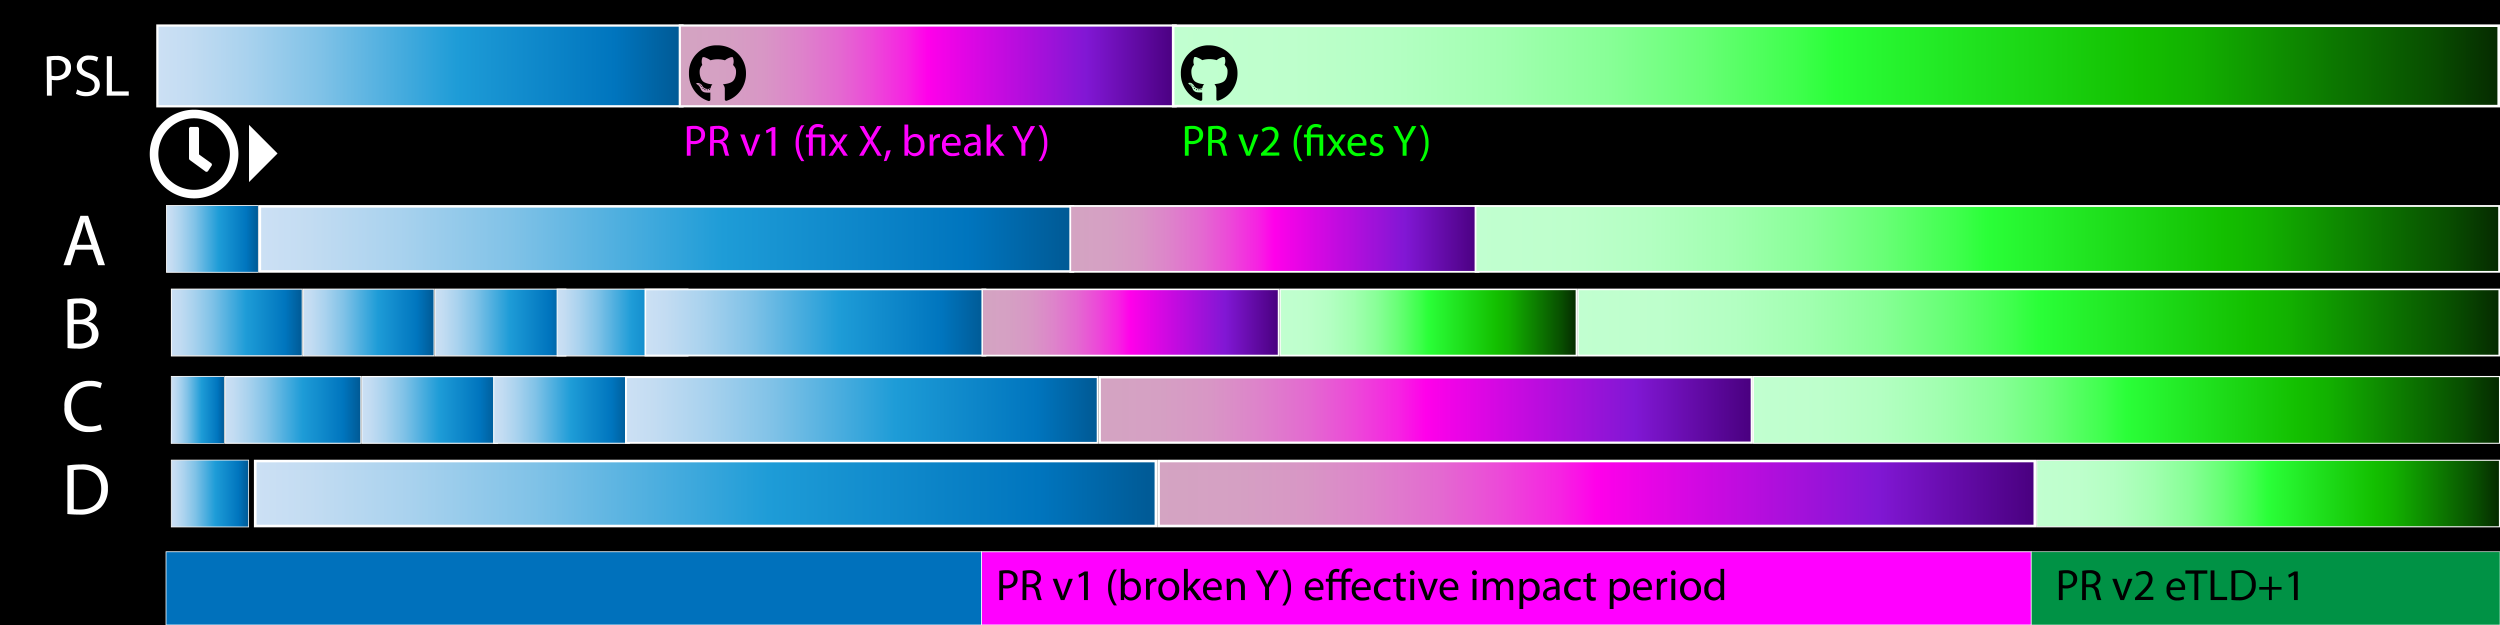 <svg id="Layer_1" data-name="Layer 1" xmlns="http://www.w3.org/2000/svg" xmlns:xlink="http://www.w3.org/1999/xlink" viewBox="0 0 512 128"><defs><style>.cls-1{fill:#fff;}.cls-2,.cls-31{fill:#f0f;}.cls-2,.cls-3,.cls-4{stroke:#fff;stroke-miterlimit:10;}.cls-2{stroke-width:0.18px;}.cls-3{fill:#0071bc;stroke-width:0.16px;}.cls-4{fill:#009245;stroke-width:0.12px;}.cls-5{fill:url(#Sky);}.cls-6{fill:url(#New_Gradient_Swatch_1);}.cls-7{fill:url(#New_Gradient_Swatch_2);}.cls-8{fill:url(#Sky-2);}.cls-9{fill:url(#Sky-3);}.cls-10{fill:url(#New_Gradient_Swatch_1-2);}.cls-11{fill:url(#New_Gradient_Swatch_2-2);}.cls-12{fill:url(#Sky-4);}.cls-13{fill:url(#Sky-5);}.cls-14{fill:url(#Sky-6);}.cls-15{fill:url(#New_Gradient_Swatch_1-3);}.cls-16{fill:url(#New_Gradient_Swatch_2-3);}.cls-17{fill:url(#Sky-7);}.cls-18{fill:url(#Sky-8);}.cls-19{fill:url(#Sky-9);}.cls-20{fill:url(#Sky-10);}.cls-21{fill:url(#Sky-11);}.cls-22{fill:url(#Sky-12);}.cls-23{fill:url(#Sky-13);}.cls-24{fill:url(#New_Gradient_Swatch_1-4);}.cls-25{fill:url(#New_Gradient_Swatch_2-4);}.cls-26{fill:url(#New_Gradient_Swatch_2-5);}.cls-27{fill:url(#Sky-14);}.cls-28{fill:url(#Sky-15);}.cls-29{fill:url(#New_Gradient_Swatch_1-5);}.cls-30{fill:url(#New_Gradient_Swatch_2-6);}.cls-32{fill:lime;}</style><linearGradient id="Sky" x1="32.23" y1="13.5" x2="139.77" y2="13.5" gradientUnits="userSpaceOnUse"><stop offset="0" stop-color="#cce0f4"/><stop offset="0.06" stop-color="#c3dcf2"/><stop offset="0.17" stop-color="#a9d2ee"/><stop offset="0.31" stop-color="#80c2e7"/><stop offset="0.46" stop-color="#47acde"/><stop offset="0.57" stop-color="#1e9cd7"/><stop offset="0.87" stop-color="#0075be"/><stop offset="0.99" stop-color="#005b97"/></linearGradient><linearGradient id="New_Gradient_Swatch_1" x1="139.22" y1="13.5" x2="240.78" y2="13.5" gradientUnits="userSpaceOnUse"><stop offset="0" stop-color="#d4a4c2"/><stop offset="0.09" stop-color="#d5a0c3"/><stop offset="0.17" stop-color="#d896c5"/><stop offset="0.24" stop-color="#dd84ca"/><stop offset="0.32" stop-color="#e36ad0"/><stop offset="0.39" stop-color="#ec49d8"/><stop offset="0.46" stop-color="#f622e2"/><stop offset="0.5" stop-color="#ff00ea"/><stop offset="0.82" stop-color="#8117d4"/><stop offset="1" stop-color="#49007f"/></linearGradient><linearGradient id="New_Gradient_Swatch_2" x1="240.27" y1="13.5" x2="511.73" y2="13.5" gradientUnits="userSpaceOnUse"><stop offset="0" stop-color="#c1ffd0"/><stop offset="0.09" stop-color="#beffcc"/><stop offset="0.17" stop-color="#b3ffc2"/><stop offset="0.25" stop-color="#a1ffb0"/><stop offset="0.33" stop-color="#87ff96"/><stop offset="0.4" stop-color="#67ff75"/><stop offset="0.47" stop-color="#3fff4d"/><stop offset="0.5" stop-color="#2aff38"/><stop offset="0.73" stop-color="#13bf00"/><stop offset="0.77" stop-color="#12b100"/><stop offset="0.84" stop-color="#0e8b00"/><stop offset="0.95" stop-color="#084e00"/><stop offset="1" stop-color="#052a00"/></linearGradient><linearGradient id="Sky-2" x1="52.27" y1="101.07" x2="236.73" y2="101.07" xlink:href="#Sky"/><linearGradient id="Sky-3" x1="35.08" y1="101.07" x2="50.92" y2="101.07" xlink:href="#Sky"/><linearGradient id="New_Gradient_Swatch_1-2" x1="237.27" y1="101.07" x2="416.73" y2="101.07" xlink:href="#New_Gradient_Swatch_1"/><linearGradient id="New_Gradient_Swatch_2-2" x1="417.11" y1="101.07" x2="511.89" y2="101.07" xlink:href="#New_Gradient_Swatch_2"/><linearGradient id="Sky-4" x1="35" y1="83.93" x2="46" y2="83.93" xlink:href="#Sky"/><linearGradient id="Sky-5" x1="46.11" y1="83.96" x2="73.89" y2="83.96" xlink:href="#Sky"/><linearGradient id="Sky-6" x1="74.11" y1="83.96" x2="101.89" y2="83.96" xlink:href="#Sky"/><linearGradient id="New_Gradient_Swatch_1-3" x1="225.23" y1="83.96" x2="358.77" y2="83.96" xlink:href="#New_Gradient_Swatch_1"/><linearGradient id="New_Gradient_Swatch_2-3" x1="359.1" y1="83.96" x2="511.9" y2="83.96" xlink:href="#New_Gradient_Swatch_2"/><linearGradient id="Sky-7" x1="101.11" y1="83.96" x2="128.89" y2="83.96" xlink:href="#Sky"/><linearGradient id="Sky-8" x1="128.2" y1="83.96" x2="224.8" y2="83.96" xlink:href="#Sky"/><linearGradient id="Sky-9" x1="62.1" y1="66.04" x2="88.9" y2="66.04" xlink:href="#Sky"/><linearGradient id="Sky-10" x1="35.1" y1="66.04" x2="61.9" y2="66.04" xlink:href="#Sky"/><linearGradient id="Sky-11" x1="89.1" y1="66.04" x2="115.9" y2="66.04" xlink:href="#Sky"/><linearGradient id="Sky-12" x1="114.1" y1="66.04" x2="140.9" y2="66.04" xlink:href="#Sky"/><linearGradient id="Sky-13" x1="132.17" y1="66.04" x2="201.83" y2="66.04" xlink:href="#Sky"/><linearGradient id="New_Gradient_Swatch_1-4" x1="201.16" y1="66.04" x2="261.84" y2="66.04" xlink:href="#New_Gradient_Swatch_1"/><linearGradient id="New_Gradient_Swatch_2-4" x1="262.16" y1="66.04" x2="322.84" y2="66.04" xlink:href="#New_Gradient_Swatch_2"/><linearGradient id="New_Gradient_Swatch_2-5" x1="323.16" y1="66.04" x2="511.84" y2="66.04" xlink:href="#New_Gradient_Swatch_2"/><linearGradient id="Sky-14" x1="34.09" y1="48.93" x2="52.91" y2="48.93" xlink:href="#Sky"/><linearGradient id="Sky-15" x1="53.26" y1="48.93" x2="219.74" y2="48.93" xlink:href="#Sky"/><linearGradient id="New_Gradient_Swatch_1-5" x1="219.18" y1="48.93" x2="302.82" y2="48.93" xlink:href="#New_Gradient_Swatch_1"/><linearGradient id="New_Gradient_Swatch_2-6" x1="302.18" y1="48.93" x2="511.82" y2="48.93" xlink:href="#New_Gradient_Swatch_2"/></defs><rect x="-11.5" y="-17.5" width="1074" height="311"/><path class="cls-1" d="M1062-17V293H-11V-17H1062m1-1H-12V294H1063V-18Z"/><rect class="cls-2" x="201" y="113" width="215" height="15"/><rect class="cls-3" x="34" y="113" width="167" height="15"/><rect class="cls-4" x="416" y="113" width="96" height="15"/><rect class="cls-5" x="32.23" y="5.23" width="107.54" height="16.54"/><path class="cls-1" d="M139.54,5.46V21.54H32.46V5.46H139.54M140,5H32V22H140V5Z"/><rect class="cls-6" x="139.22" y="5.22" width="101.55" height="16.55"/><path class="cls-1" d="M240.55,5.45v16.1H139.45V5.45h101.1M241,5H139V22H241V5Z"/><rect class="cls-7" x="240.27" y="5.27" width="271.47" height="16.47"/><path class="cls-1" d="M511.47,5.53V21.47H240.53V5.53H511.47M512,5H240V22H512V5Z"/><rect class="cls-8" x="52.27" y="94.42" width="184.46" height="13.31"/><path class="cls-1" d="M236.46,94.69v12.77H52.54V94.69H236.46m.54-.54H52V108H237V94.15Z"/><rect class="cls-9" x="35.08" y="94.23" width="15.84" height="13.69"/><path class="cls-1" d="M50.84,94.31v13.53H35.16V94.31H50.84m.16-.16H35V108H51V94.15Z"/><rect class="cls-10" x="237.27" y="94.42" width="179.46" height="13.32"/><path class="cls-1" d="M416.46,94.68v12.78H237.54V94.68H416.46m.54-.53H237V108H417V94.15Z"/><rect class="cls-11" x="417.11" y="94.26" width="94.78" height="13.63"/><path class="cls-1" d="M511.78,94.37v13.41H417.22V94.37h94.56m.22-.22H417V108h95V94.15Z"/><polygon class="cls-12" points="35 90.82 35.07 77.04 46 77.1 45.93 90.82 35 90.82"/><path class="cls-1" d="M45.87,77.17V90.76H35.13V77.17H45.87M46,77H35V90.89H46V77Z"/><rect class="cls-13" x="46.11" y="77.14" width="27.79" height="13.64"/><path class="cls-1" d="M73.79,77.25V90.68H46.21V77.25H73.79M74,77H46V90.89H74V77Z"/><rect class="cls-14" x="74.11" y="77.14" width="27.79" height="13.64"/><path class="cls-1" d="M101.79,77.25V90.68H74.21V77.25h27.58M102,77H74V90.89h28V77Z"/><rect class="cls-15" x="225.23" y="77.27" width="133.54" height="13.39"/><path class="cls-1" d="M358.54,77.5V90.43H225.46V77.5H358.54M359,77H225V90.89H359V77Z"/><rect class="cls-16" x="359.1" y="77.14" width="152.79" height="13.64"/><path class="cls-1" d="M511.79,77.24V90.68H359.21V77.24H511.79M512,77H359V90.89H512V77Z"/><rect class="cls-17" x="101.11" y="77.14" width="27.79" height="13.64"/><path class="cls-1" d="M128.79,77.25V90.68H101.21V77.25h27.58M129,77H101V90.89h28V77Z"/><rect class="cls-18" x="128.2" y="77.23" width="96.61" height="13.46"/><path class="cls-1" d="M224.61,77.43V90.5H128.39V77.43h96.22M225,77H128V90.89h97V77Z"/><rect class="cls-19" x="62.1" y="59.21" width="26.79" height="13.64"/><path class="cls-1" d="M88.79,59.32V72.76H62.21V59.32H88.79m.21-.21H62V73H89V59.11Z"/><rect class="cls-20" x="35.1" y="59.21" width="26.79" height="13.64"/><path class="cls-1" d="M61.79,59.32V72.76H35.21V59.32H61.79m.21-.21H35V73H62V59.11Z"/><rect class="cls-21" x="89.1" y="59.21" width="26.79" height="13.64"/><path class="cls-1" d="M115.79,59.32V72.76H89.21V59.32h26.58m.21-.21H89V73h27V59.11Z"/><rect class="cls-22" x="114.1" y="59.21" width="26.79" height="13.64"/><path class="cls-1" d="M140.79,59.32V72.76H114.21V59.32h26.58m.21-.21H114V73h27V59.11Z"/><rect class="cls-23" x="132.17" y="59.28" width="69.67" height="13.52"/><path class="cls-1" d="M201.67,59.44V72.63H132.33V59.44h69.34m.33-.33H132V73h70V59.11Z"/><rect class="cls-24" x="201.16" y="59.27" width="60.69" height="13.54"/><path class="cls-1" d="M261.69,59.42V72.65H201.31V59.42h60.38m.31-.31H201V73h61V59.11Z"/><rect class="cls-25" x="262.16" y="59.27" width="60.69" height="13.54"/><path class="cls-1" d="M322.69,59.42V72.65H262.31V59.42h60.38m.31-.31H262V73h61V59.11Z"/><rect class="cls-26" x="323.16" y="59.27" width="188.68" height="13.54"/><path class="cls-1" d="M511.68,59.43V72.65H323.32V59.43H511.68m.32-.32H323V73H512V59.11Z"/><rect class="cls-27" x="34.09" y="42.09" width="18.83" height="13.68"/><path class="cls-1" d="M52.83,42.17V55.68H34.17V42.17H52.83M53,42H34V55.85H53V42Z"/><rect class="cls-28" x="53.26" y="42.26" width="166.48" height="13.34"/><path class="cls-1" d="M219.48,42.52V55.34h-166V42.52h166M220,42H53V55.85H220V42Z"/><rect class="cls-29" x="219.18" y="42.18" width="83.63" height="13.49"/><path class="cls-1" d="M302.63,42.37V55.49H219.37V42.37h83.26M303,42H219V55.85h84V42Z"/><rect class="cls-30" x="302.18" y="42.18" width="209.63" height="13.49"/><path class="cls-1" d="M511.63,42.37V55.49H302.37V42.37H511.63M512,42H302V55.85H512V42Z"/><path class="cls-1" d="M9.57,11.6a12.81,12.81,0,0,1,2-.15,3.31,3.31,0,0,1,2.26.67,2.15,2.15,0,0,1,.71,1.69,2.38,2.38,0,0,1-.62,1.73,3.34,3.34,0,0,1-2.47.89,3.58,3.58,0,0,1-.84-.08v3.24h-1Zm1,3.9a3.43,3.43,0,0,0,.86.09c1.26,0,2-.62,2-1.73s-.76-1.58-1.91-1.58a4.32,4.32,0,0,0-1,.08Z"/><path class="cls-1" d="M15.81,18.32a3.72,3.72,0,0,0,1.88.53c1.06,0,1.69-.57,1.69-1.38s-.44-1.19-1.53-1.61c-1.32-.47-2.13-1.15-2.13-2.29a2.32,2.32,0,0,1,2.61-2.19,3.73,3.73,0,0,1,1.79.39l-.29.85a3.24,3.24,0,0,0-1.53-.38c-1.11,0-1.53.66-1.53,1.21,0,.76.5,1.13,1.61,1.56,1.37.53,2.06,1.19,2.06,2.37s-.92,2.33-2.83,2.33a4.25,4.25,0,0,1-2.06-.51Z"/><path class="cls-1" d="M21.87,11.51h1.05v7.21h3.45v.87h-4.5Z"/><path d="M146.85,9.28a6,6,0,0,1,3,.75,5.62,5.62,0,0,1,2.93,5,5.85,5.85,0,0,1-1.09,3.48,5.62,5.62,0,0,1-2.85,2.12.29.29,0,0,1-.29-.05.3.3,0,0,1-.11-.23v-2a1.34,1.34,0,0,0-.39-1.08c.34-.05.6-.08.79-.12a3.73,3.73,0,0,0,.71-.21,1.62,1.62,0,0,0,.64-.42,2.15,2.15,0,0,0,.39-.73,3.36,3.36,0,0,0,.16-1.12,1.69,1.69,0,0,0-.14-.73,2.75,2.75,0,0,0-.47-.63,2.14,2.14,0,0,0-.05-1.59,1,1,0,0,0-.63.08,3.8,3.8,0,0,0-.7.34l-.28.21a5.36,5.36,0,0,0-1.49-.21,5.12,5.12,0,0,0-1.47.21,2.13,2.13,0,0,0-.32-.22,4.51,4.51,0,0,0-.65-.31,1,1,0,0,0-.64-.1,2.06,2.06,0,0,0-.07,1.59,1.94,1.94,0,0,0-.54,1.36,3.36,3.36,0,0,0,.16,1.12,2.35,2.35,0,0,0,.38.73,1.5,1.5,0,0,0,.61.42,3.7,3.7,0,0,0,.69.23,7.31,7.31,0,0,0,.78.1,1.25,1.25,0,0,0-.37.8,2.9,2.9,0,0,1-.48.14,1.26,1.26,0,0,1-1.23-.63,1.14,1.14,0,0,0-.37-.41A.91.91,0,0,0,143,17l-.14,0c-.35,0-.36.11,0,.35a1.12,1.12,0,0,1,.33.3,1.83,1.83,0,0,1,.23.38l.1.19a1,1,0,0,0,.32.46,1.08,1.08,0,0,0,.52.24,3.5,3.5,0,0,0,.54.05,2.42,2.42,0,0,0,.42,0l.16,0c0,.19,0,.47,0,.84s0,.57,0,.59a.3.3,0,0,1-.11.23.29.29,0,0,1-.29.05,5.61,5.61,0,0,1-2.88-2.12A5.8,5.8,0,0,1,141.1,15a5.52,5.52,0,0,1,1.66-4.08A5.58,5.58,0,0,1,146.85,9.28Zm-3.73,7.9a.12.12,0,0,1,.12,0s.06.07,0,.1,0,.05-.09,0S143.1,17.21,143.12,17.18Zm.26.19s.07,0,.12,0,.05.08,0,.12-.07,0-.12,0S143.35,17.4,143.38,17.37Zm.23.3c0-.05.1,0,.14,0s.05.11,0,.14-.09,0-.13-.06S143.58,17.69,143.61,17.67Zm.28.33c0-.05.08,0,.14,0s.08.12.05.17-.1,0-.16,0S143.85,18,143.89,18Zm.37.3c0-.06.07-.08.15,0s.11,0,.09.11-.06.08-.14.05S144.23,18.37,144.26,18.3Zm.74.1q0,.09-.12.09c-.1,0-.14,0-.14-.09s0-.07.11-.07S145,18.33,145,18.4Zm.3-.14c.08,0,.12,0,.13.07s0,.08-.11.11-.12,0-.13-.07S145.22,18.27,145.3,18.26Z"/><path d="M247.51,9.28a6,6,0,0,1,3,.75,5.67,5.67,0,0,1,2.15,2.06,5.61,5.61,0,0,1,.78,2.91,5.85,5.85,0,0,1-1.09,3.48,5.55,5.55,0,0,1-2.84,2.12.3.3,0,0,1-.3-.05.29.29,0,0,1-.1-.23v-2a1.35,1.35,0,0,0-.4-1.08c.34-.05.61-.08.8-.12a3.67,3.67,0,0,0,.7-.21,1.62,1.62,0,0,0,.64-.42,2.15,2.15,0,0,0,.39-.73,3.36,3.36,0,0,0,.16-1.12,1.56,1.56,0,0,0-.14-.73,2.75,2.75,0,0,0-.47-.63,2.14,2.14,0,0,0,0-1.59,1,1,0,0,0-.64.08,3.8,3.8,0,0,0-.7.34l-.28.21a5.31,5.31,0,0,0-1.49-.21,5.05,5.05,0,0,0-1.46.21,3.11,3.11,0,0,0-.33-.22,4.51,4.51,0,0,0-.65-.31,1,1,0,0,0-.64-.1,2.1,2.1,0,0,0-.07,1.59,1.94,1.94,0,0,0-.54,1.36,3.64,3.64,0,0,0,.16,1.12,2.35,2.35,0,0,0,.38.73,1.5,1.5,0,0,0,.61.42,3.7,3.7,0,0,0,.69.23,7.94,7.94,0,0,0,.79.1,1.26,1.26,0,0,0-.38.8,2.9,2.9,0,0,1-.48.14,1.24,1.24,0,0,1-.62-.09,1.26,1.26,0,0,1-.61-.54,1.11,1.11,0,0,0-.36-.41.94.94,0,0,0-.39-.18l-.14,0c-.34,0-.36.11-.05.35a1.12,1.12,0,0,1,.33.3,1.48,1.48,0,0,1,.23.38l.1.19a.94.94,0,0,0,.33.46,1,1,0,0,0,.51.24,3.5,3.5,0,0,0,.54.05,2.42,2.42,0,0,0,.42,0l.17,0c0,.19,0,.47,0,.84s0,.57,0,.59a.27.27,0,0,1-.11.23.28.28,0,0,1-.29.05,5.61,5.61,0,0,1-2.88-2.12,5.79,5.79,0,0,1-1.1-3.48,5.51,5.51,0,0,1,1.65-4.08A5.58,5.58,0,0,1,247.51,9.28Zm-3.73,7.9a.12.12,0,0,1,.12,0s.06.07,0,.1,0,.05-.1,0S243.77,17.21,243.78,17.18Zm.26.19s.07,0,.12,0,.05.08,0,.12-.07,0-.12,0S244,17.4,244,17.37Zm.24.3c0-.05.09,0,.14,0s0,.11,0,.14-.09,0-.13-.06S244.24,17.69,244.28,17.67Zm.28.33c0-.05.07,0,.14,0s.08.12,0,.17-.1,0-.16,0S244.51,18,244.56,18Zm.36.3c0-.06.07-.08.15,0s.11,0,.1.11-.07.08-.14.05S244.9,18.37,244.92,18.3Zm.74.1q0,.09-.12.09c-.09,0-.14,0-.14-.09s0-.07.12-.07S245.66,18.33,245.66,18.4Zm.3-.14c.08,0,.12,0,.13.07s0,.08-.1.11-.12,0-.13-.07S245.88,18.27,246,18.26Z"/><path class="cls-1" d="M15.44,51.13l-1,3.18H13L16.47,44.2h1.58L21.5,54.31H20.1L19,51.13Zm3.31-1-1-2.91c-.22-.66-.37-1.26-.52-1.85h0c-.15.6-.32,1.22-.51,1.83l-1,2.93Z"/><path class="cls-1" d="M13.8,61.33a12.66,12.66,0,0,1,2.39-.21,4.17,4.17,0,0,1,2.77.74,2.1,2.1,0,0,1,.84,1.78,2.39,2.39,0,0,1-1.71,2.22v0a2.62,2.62,0,0,1,2.09,2.54,2.71,2.71,0,0,1-.86,2,5,5,0,0,1-3.49,1,15.41,15.41,0,0,1-2-.12Zm1.31,4.14h1.18c1.38,0,2.19-.72,2.19-1.69,0-1.19-.9-1.65-2.22-1.65a5.2,5.2,0,0,0-1.15.09Zm0,4.85a7.57,7.57,0,0,0,1.09.06c1.35,0,2.6-.5,2.6-2s-1.19-2-2.61-2H15.11Z"/><path class="cls-1" d="M20.87,88a6.48,6.48,0,0,1-2.67.48,4.73,4.73,0,0,1-5-5.12A5,5,0,0,1,18.48,78a5.4,5.4,0,0,1,2.4.45l-.31,1.07a4.77,4.77,0,0,0-2-.42c-2.37,0-4,1.51-4,4.17,0,2.47,1.43,4.06,3.89,4.06a5.18,5.18,0,0,0,2.13-.42Z"/><path class="cls-1" d="M13.8,95.33a18.76,18.76,0,0,1,2.78-.21,5.8,5.8,0,0,1,4.09,1.26A4.67,4.67,0,0,1,22.1,100a5.33,5.33,0,0,1-1.46,3.93,6.19,6.19,0,0,1-4.47,1.46,22.32,22.32,0,0,1-2.37-.12Zm1.31,8.94a8.17,8.17,0,0,0,1.32.08c2.79,0,4.3-1.56,4.3-4.29,0-2.39-1.33-3.9-4.09-3.9a7.78,7.78,0,0,0-1.53.13Z"/><path class="cls-1" d="M33.33,25.12a9.11,9.11,0,0,1,12.85,0,9.11,9.11,0,0,1,0,12.85,9.09,9.09,0,0,1-12.85,0,9.09,9.09,0,0,1,0-12.85Zm1.24,11.61a7.33,7.33,0,0,0,12.51-5.18,7.33,7.33,0,0,0-12.51-5.18,7.34,7.34,0,0,0,0,10.36ZM42,35.06l-3.11-2.27a.44.44,0,0,1-.18-.36v-6a.39.39,0,0,1,.44-.44h1.17a.39.39,0,0,1,.44.44v5.2l2.45,1.76a.4.4,0,0,1,.07.62l-.66,1A.39.39,0,0,1,42,35.06Z"/><path class="cls-1" d="M56.84,31.43,51,37.29V25.57Z"/><path class="cls-31" d="M140.66,25.9a8.31,8.31,0,0,1,1.5-.12,2.5,2.5,0,0,1,1.7.5,1.62,1.62,0,0,1,.54,1.27,1.83,1.83,0,0,1-.47,1.3,2.54,2.54,0,0,1-1.86.67,2.45,2.45,0,0,1-.63-.06v2.43h-.78Zm.78,2.92a2.39,2.39,0,0,0,.65.07c.95,0,1.52-.46,1.52-1.3s-.57-1.19-1.43-1.19a3.84,3.84,0,0,0-.74.06Z"/><path class="cls-31" d="M145.45,25.91a7.35,7.35,0,0,1,1.5-.13,2.5,2.5,0,0,1,1.76.49,1.54,1.54,0,0,1,.47,1.16A1.6,1.6,0,0,1,148,29v0a1.51,1.51,0,0,1,.89,1.23,9.36,9.36,0,0,0,.47,1.66h-.81a8.3,8.3,0,0,1-.41-1.45c-.18-.83-.5-1.15-1.21-1.18h-.74v2.63h-.78Zm.78,2.76h.8c.84,0,1.37-.46,1.37-1.15s-.57-1.13-1.4-1.14a3,3,0,0,0-.77.08Z"/><path class="cls-31" d="M152.48,27.54l.85,2.44a10.12,10.12,0,0,1,.35,1.12h0c.1-.36.22-.72.37-1.12l.84-2.44h.83L154,31.89h-.75l-1.66-4.35Z"/><path class="cls-31" d="M158,26.78h0l-1,.55-.15-.6,1.28-.69h.67v5.85H158Z"/><path class="cls-31" d="M164.74,25.64a6,6,0,0,0-1.13,3.69A6,6,0,0,0,164.74,33h-.62a5.8,5.8,0,0,1-1.18-3.65,6,6,0,0,1,1.18-3.69Z"/><path class="cls-31" d="M165.66,31.89V28.14h-.61v-.6h.61V27.3a1.75,1.75,0,0,1,1.9-1.9,2.21,2.21,0,0,1,1.11.29l-.23.6a1.71,1.71,0,0,0-.92-.25c-.83,0-1.08.59-1.08,1.28v.22H169v4.35h-.78V28.14h-1.75v3.75Z"/><path class="cls-31" d="M170.66,27.54l.62.93c.16.24.29.47.44.71h0c.14-.26.28-.48.43-.72l.61-.92h.85l-1.48,2.1,1.53,2.25h-.9l-.64-1c-.17-.25-.32-.49-.47-.75h0c-.14.26-.29.49-.45.75l-.64,1h-.87l1.55-2.22-1.48-2.13Z"/><path class="cls-31" d="M179.71,31.89l-.77-1.34c-.32-.51-.52-.84-.71-1.2h0c-.18.36-.35.68-.66,1.21l-.73,1.33h-.9l1.85-3.07-1.78-3h.91l.8,1.43c.23.39.4.7.56,1h0a10.33,10.33,0,0,1,.55-1l.82-1.43h.9l-1.84,3,1.89,3.11Z"/><path class="cls-31" d="M181,33a12.74,12.74,0,0,0,.54-2.15l.88-.09a11,11,0,0,1-.86,2.19Z"/><path class="cls-31" d="M185.23,31.89c0-.29,0-.74,0-1.12V25.5h.78v2.74h0a1.63,1.63,0,0,1,1.49-.8c1.08,0,1.84.9,1.83,2.22A2.07,2.07,0,0,1,187.44,32a1.55,1.55,0,0,1-1.46-.82h0l0,.72Zm.82-1.74a1.26,1.26,0,0,0,0,.28,1.22,1.22,0,0,0,1.19.93c.83,0,1.32-.67,1.32-1.67s-.45-1.62-1.29-1.62a1.27,1.27,0,0,0-1.21,1,1.43,1.43,0,0,0,0,.32Z"/><path class="cls-31" d="M190.39,28.89c0-.51,0-.95,0-1.35h.69l0,.85h0a1.32,1.32,0,0,1,1.21-.95l.22,0v.75a1.06,1.06,0,0,0-.27,0,1.12,1.12,0,0,0-1.06,1,2.13,2.13,0,0,0,0,.37v2.32h-.79Z"/><path class="cls-31" d="M193.69,29.86a1.39,1.39,0,0,0,1.49,1.51,3,3,0,0,0,1.21-.22l.13.56a3.45,3.45,0,0,1-1.45.27,2,2,0,0,1-2.14-2.19,2.11,2.11,0,0,1,2-2.35,1.84,1.84,0,0,1,1.8,2,3.12,3.12,0,0,1,0,.37Zm2.32-.57a1.13,1.13,0,0,0-1.1-1.29,1.31,1.31,0,0,0-1.21,1.29Z"/><path class="cls-31" d="M200.17,31.89l-.07-.55h0a1.62,1.62,0,0,1-1.34.65,1.24,1.24,0,0,1-1.33-1.25c0-1,.94-1.63,2.62-1.62V29a.9.9,0,0,0-1-1,2.14,2.14,0,0,0-1.13.33l-.18-.53a2.73,2.73,0,0,1,1.43-.38c1.33,0,1.65.91,1.65,1.78v1.63a5.43,5.43,0,0,0,.08,1Zm-.12-2.22c-.86,0-1.85.13-1.85,1a.71.71,0,0,0,.75.76,1.07,1.07,0,0,0,1.05-.73.74.74,0,0,0,.05-.25Z"/><path class="cls-31" d="M202.88,29.53h0c.11-.15.26-.34.39-.49l1.28-1.5h.95l-1.68,1.79,1.92,2.56h-1l-1.5-2.09-.4.45v1.64h-.79V25.5h.79Z"/><path class="cls-31" d="M209.18,31.89V29.32l-1.91-3.5h.89L209,27.5c.24.46.42.83.61,1.25h0c.17-.4.38-.79.62-1.25l.87-1.68H212l-2,3.49v2.58Z"/><path class="cls-31" d="M212.7,33a6.08,6.08,0,0,0,1.14-3.68,6,6,0,0,0-1.14-3.66h.61a5.74,5.74,0,0,1,1.18,3.67A5.81,5.81,0,0,1,213.31,33Z"/><path d="M204.66,116.9a8.31,8.31,0,0,1,1.5-.12,2.5,2.5,0,0,1,1.7.5,1.62,1.62,0,0,1,.54,1.27,1.83,1.83,0,0,1-.47,1.3,2.54,2.54,0,0,1-1.86.67,2.45,2.45,0,0,1-.63-.06v2.43h-.78Zm.78,2.92a2.39,2.39,0,0,0,.65.07c.95,0,1.52-.46,1.52-1.3s-.57-1.19-1.43-1.19a3.84,3.84,0,0,0-.74.06Z"/><path d="M209.45,116.91a7.35,7.35,0,0,1,1.5-.13,2.5,2.5,0,0,1,1.76.49,1.54,1.54,0,0,1,.47,1.16A1.6,1.6,0,0,1,212,120v0a1.51,1.51,0,0,1,.89,1.23,9.36,9.36,0,0,0,.47,1.66h-.81a8.3,8.3,0,0,1-.41-1.45c-.18-.83-.5-1.15-1.21-1.18h-.74v2.63h-.78Zm.78,2.76h.8c.84,0,1.37-.46,1.37-1.15s-.57-1.13-1.4-1.14a3,3,0,0,0-.77.08Z"/><path d="M216.48,118.54l.85,2.44a10.12,10.12,0,0,1,.35,1.12h0c.1-.36.22-.72.37-1.12l.84-2.44h.83L218,122.89h-.75l-1.66-4.35Z"/><path d="M222,117.78h0l-1,.55-.15-.6,1.28-.69h.67v5.85H222Z"/><path d="M228.74,116.64a6.52,6.52,0,0,0,0,7.34h-.62a5.8,5.8,0,0,1-1.18-3.65,6,6,0,0,1,1.18-3.69Z"/><path d="M229.54,122.89c0-.29,0-.74,0-1.12V116.5h.78v2.74h0a1.61,1.61,0,0,1,1.49-.8c1.08,0,1.84.9,1.83,2.22a2.07,2.07,0,0,1-1.95,2.33,1.54,1.54,0,0,1-1.46-.82h0l0,.72Zm.82-1.74a1.26,1.26,0,0,0,0,.28,1.22,1.22,0,0,0,1.19.93c.83,0,1.32-.67,1.32-1.67s-.45-1.62-1.3-1.62a1.26,1.26,0,0,0-1.2,1,1.43,1.43,0,0,0,0,.32Z"/><path d="M234.7,119.89c0-.51,0-1,0-1.35h.7l0,.85h0a1.32,1.32,0,0,1,1.21-1l.22,0v.75a1.06,1.06,0,0,0-.27,0,1.12,1.12,0,0,0-1.06,1,2.1,2.1,0,0,0,0,.37v2.32h-.78Z"/><path d="M241.5,120.68a2.13,2.13,0,0,1-2.17,2.31,2.07,2.07,0,0,1-2.09-2.24,2.12,2.12,0,0,1,2.16-2.31A2.07,2.07,0,0,1,241.5,120.68Zm-3.46,0c0,1,.55,1.68,1.32,1.68s1.33-.71,1.33-1.69c0-.74-.37-1.68-1.31-1.68S238,119.89,238,120.72Z"/><path d="M243.28,120.53h0c.1-.15.26-.34.38-.49l1.28-1.5h1l-1.69,1.79,1.92,2.56h-1l-1.51-2.09-.4.45v1.64h-.79V116.5h.79Z"/><path d="M247.16,120.86a1.39,1.39,0,0,0,1.49,1.51,3,3,0,0,0,1.21-.22l.13.56a3.45,3.45,0,0,1-1.45.27,2,2,0,0,1-2.14-2.19,2.11,2.11,0,0,1,2-2.35,1.84,1.84,0,0,1,1.8,2,3.12,3.12,0,0,1,0,.37Zm2.32-.57a1.13,1.13,0,0,0-1.1-1.29,1.31,1.31,0,0,0-1.21,1.29Z"/><path d="M251.22,119.71c0-.45,0-.81,0-1.17h.7l.05.72h0a1.6,1.6,0,0,1,1.44-.82c.61,0,1.54.36,1.54,1.85v2.6h-.79v-2.51c0-.7-.26-1.29-1-1.29a1.13,1.13,0,0,0-1.06.81,1.07,1.07,0,0,0,0,.37v2.62h-.8Z"/><path d="M259.09,122.89v-2.57l-1.92-3.5h.89l.86,1.68c.23.46.41.83.6,1.25h0c.17-.4.38-.79.61-1.25l.88-1.68h.89l-2,3.49v2.58Z"/><path d="M262.61,124a6.08,6.08,0,0,0,1.13-3.68,6,6,0,0,0-1.13-3.66h.61a5.74,5.74,0,0,1,1.18,3.67,5.81,5.81,0,0,1-1.18,3.67Z"/><path d="M268,120.86a1.4,1.4,0,0,0,1.5,1.51,3,3,0,0,0,1.2-.22l.14.56a3.48,3.48,0,0,1-1.45.27,2,2,0,0,1-2.15-2.19,2.12,2.12,0,0,1,2-2.35,1.85,1.85,0,0,1,1.8,2,2.73,2.73,0,0,1,0,.37Zm2.32-.57a1.13,1.13,0,0,0-1.09-1.29,1.31,1.31,0,0,0-1.22,1.29Z"/><path d="M274.75,122.89v-3.75h-1.83v3.75h-.78v-3.75h-.61v-.6h.61v-.15a2,2,0,0,1,.49-1.48,1.56,1.56,0,0,1,1.72-.26l-.17.59a1.16,1.16,0,0,0-.47-.11c-.62,0-.79.53-.79,1.22v.19h1.83v-.21a2.05,2.05,0,0,1,.51-1.52,1.53,1.53,0,0,1,1.06-.41,1.65,1.65,0,0,1,.67.13l-.1.61a1.27,1.27,0,0,0-.51-.1c-.67,0-.85.59-.85,1.26v.24h1.06v.6h-1v3.75Z"/><path d="M277.63,120.86a1.39,1.39,0,0,0,1.49,1.51,3,3,0,0,0,1.21-.22l.14.56A3.48,3.48,0,0,1,279,123a2,2,0,0,1-2.15-2.19,2.12,2.12,0,0,1,2.05-2.35,1.85,1.85,0,0,1,1.8,2,2.73,2.73,0,0,1,0,.37Zm2.32-.57a1.13,1.13,0,0,0-1.1-1.29,1.31,1.31,0,0,0-1.21,1.29Z"/><path d="M284.8,122.73a2.84,2.84,0,0,1-1.25.25,2.07,2.07,0,0,1-2.17-2.22,2.21,2.21,0,0,1,2.34-2.31,2.61,2.61,0,0,1,1.1.22l-.18.61a1.81,1.81,0,0,0-.92-.2,1.64,1.64,0,0,0,0,3.27,2.25,2.25,0,0,0,1-.21Z"/><path d="M286.8,117.28v1.26h1.14v.6H286.8v2.35c0,.54.15.84.6.84a1.59,1.59,0,0,0,.45,0l0,.59a1.79,1.79,0,0,1-.7.11,1.09,1.09,0,0,1-.86-.33,1.63,1.63,0,0,1-.3-1.13v-2.38h-.68v-.6H286v-1.05Z"/><path d="M289.71,117.31a.49.49,0,1,1-.49-.49A.47.47,0,0,1,289.71,117.31Zm-.88,5.58v-4.35h.79v4.35Z"/><path d="M291.24,118.54l.85,2.44a10.12,10.12,0,0,1,.35,1.12h0c.1-.36.23-.72.37-1.12l.85-2.44h.82l-1.71,4.35h-.75l-1.66-4.35Z"/><path d="M295.61,120.86a1.4,1.4,0,0,0,1.5,1.51,2.94,2.94,0,0,0,1.2-.22l.14.56A3.48,3.48,0,0,1,297,123a2,2,0,0,1-2.14-2.19,2.11,2.11,0,0,1,2-2.35,1.85,1.85,0,0,1,1.8,2,2.73,2.73,0,0,1,0,.37Zm2.32-.57a1.13,1.13,0,0,0-1.09-1.29,1.32,1.32,0,0,0-1.22,1.29Z"/><path d="M302.47,117.31a.47.47,0,0,1-.5.49.49.49,0,0,1,0-1A.47.47,0,0,1,302.47,117.31Zm-.88,5.58v-4.35h.79v4.35Z"/><path d="M303.69,119.71c0-.45,0-.81,0-1.17h.69l0,.7h0a1.5,1.5,0,0,1,1.37-.8,1.29,1.29,0,0,1,1.24.87h0a2,2,0,0,1,.49-.57,1.47,1.47,0,0,1,1-.3c.58,0,1.43.37,1.43,1.89v2.56h-.77v-2.46c0-.84-.31-1.35-.95-1.35a1,1,0,0,0-.93.72,1.25,1.25,0,0,0-.06.4v2.69h-.78v-2.61c0-.69-.3-1.2-.91-1.2a1.09,1.09,0,0,0-1,.8,1.16,1.16,0,0,0-.06.38v2.63h-.78Z"/><path d="M311.2,120c0-.56,0-1,0-1.42h.71l0,.74h0a1.71,1.71,0,0,1,1.55-.84,2,2,0,0,1,1.84,2.21,2.06,2.06,0,0,1-2,2.34,1.53,1.53,0,0,1-1.34-.68h0v2.37h-.78Zm.78,1.16a1.55,1.55,0,0,0,0,.32,1.22,1.22,0,0,0,1.19.93c.83,0,1.32-.68,1.32-1.68s-.46-1.62-1.3-1.62a1.25,1.25,0,0,0-1.19,1,1.13,1.13,0,0,0-.06.32Z"/><path d="M318.73,122.89l-.06-.55h0a1.6,1.6,0,0,1-1.33.65,1.24,1.24,0,0,1-1.33-1.25c0-1,.93-1.63,2.62-1.62V120a.9.9,0,0,0-1-1,2.17,2.17,0,0,0-1.14.33l-.18-.53a2.76,2.76,0,0,1,1.43-.38c1.34,0,1.66.91,1.66,1.78v1.63a6.46,6.46,0,0,0,.07,1Zm-.11-2.22c-.87,0-1.85.13-1.85,1a.71.71,0,0,0,.75.76,1.09,1.09,0,0,0,1.05-.73.74.74,0,0,0,.05-.25Z"/><path d="M323.76,122.73a2.84,2.84,0,0,1-1.25.25,2.07,2.07,0,0,1-2.17-2.22,2.21,2.21,0,0,1,2.34-2.31,2.61,2.61,0,0,1,1.1.22l-.18.61a1.81,1.81,0,0,0-.92-.2,1.64,1.64,0,0,0,0,3.27,2.25,2.25,0,0,0,1-.21Z"/><path d="M325.76,117.28v1.26h1.14v.6h-1.14v2.35c0,.54.15.84.6.84a1.59,1.59,0,0,0,.45,0l0,.59a1.79,1.79,0,0,1-.7.11,1.09,1.09,0,0,1-.86-.33,1.63,1.63,0,0,1-.3-1.13v-2.38h-.68v-.6H325v-1.05Z"/><path d="M329.69,120c0-.56,0-1,0-1.42h.71l0,.74h0a1.72,1.72,0,0,1,1.55-.84,2,2,0,0,1,1.85,2.21,2.06,2.06,0,0,1-2,2.34,1.52,1.52,0,0,1-1.34-.68h0v2.37h-.79Zm.79,1.16a2.91,2.91,0,0,0,0,.32,1.23,1.23,0,0,0,1.19.93c.84,0,1.32-.68,1.32-1.68s-.45-1.62-1.29-1.62a1.26,1.26,0,0,0-1.2,1,1.13,1.13,0,0,0,0,.32Z"/><path d="M335.26,120.86a1.39,1.39,0,0,0,1.49,1.51,3,3,0,0,0,1.21-.22l.13.56a3.45,3.45,0,0,1-1.45.27,2,2,0,0,1-2.14-2.19,2.11,2.11,0,0,1,2-2.35,1.84,1.84,0,0,1,1.8,2,3.12,3.12,0,0,1,0,.37Zm2.32-.57a1.13,1.13,0,0,0-1.1-1.29,1.31,1.31,0,0,0-1.21,1.29Z"/><path d="M339.32,119.89c0-.51,0-1,0-1.35H340l0,.85h0a1.32,1.32,0,0,1,1.21-1l.23,0v.75a1.18,1.18,0,0,0-.27,0,1.12,1.12,0,0,0-1.07,1,2.13,2.13,0,0,0,0,.37v2.32h-.79Z"/><path d="M343.19,117.31a.5.5,0,1,1-.49-.49A.47.47,0,0,1,343.19,117.31Zm-.89,5.58v-4.35h.79v4.35Z"/><path d="M348.35,120.68a2.12,2.12,0,0,1-2.17,2.31,2.07,2.07,0,0,1-2.09-2.24,2.13,2.13,0,0,1,2.16-2.31A2.06,2.06,0,0,1,348.35,120.68Zm-3.45,0c0,1,.54,1.68,1.32,1.68s1.32-.71,1.32-1.69c0-.74-.37-1.68-1.3-1.68S344.9,119.89,344.9,120.72Z"/><path d="M353.11,116.5v5.27c0,.38,0,.83,0,1.12h-.71l0-.75h0a1.61,1.61,0,0,1-1.48.85,2,2,0,0,1-1.87-2.21,2.09,2.09,0,0,1,2-2.34,1.46,1.46,0,0,1,1.31.66h0v-2.6Zm-.79,3.81a1.19,1.19,0,0,0,0-.33,1.15,1.15,0,0,0-1.14-.92c-.82,0-1.3.72-1.3,1.68s.43,1.61,1.28,1.61a1.19,1.19,0,0,0,1.16-.94,1.29,1.29,0,0,0,0-.35Z"/><path d="M421.66,116.9a8.31,8.31,0,0,1,1.5-.12,2.5,2.5,0,0,1,1.7.5,1.62,1.62,0,0,1,.54,1.27,1.83,1.83,0,0,1-.47,1.3,2.54,2.54,0,0,1-1.86.67,2.45,2.45,0,0,1-.63-.06v2.43h-.78Zm.78,2.92a2.39,2.39,0,0,0,.65.07c1,0,1.52-.46,1.52-1.3s-.57-1.19-1.43-1.19a3.84,3.84,0,0,0-.74.06Z"/><path d="M426.45,116.91a7.35,7.35,0,0,1,1.5-.13,2.5,2.5,0,0,1,1.76.49,1.54,1.54,0,0,1,.47,1.16A1.6,1.6,0,0,1,429,120v0a1.51,1.51,0,0,1,.89,1.23,9.36,9.36,0,0,0,.47,1.66h-.81a8.3,8.3,0,0,1-.41-1.45c-.18-.83-.5-1.15-1.21-1.18h-.74v2.63h-.78Zm.78,2.76h.8c.84,0,1.37-.46,1.37-1.15s-.57-1.13-1.4-1.14a3,3,0,0,0-.77.08Z"/><path d="M433.48,118.54l.85,2.44a10.12,10.12,0,0,1,.35,1.12h0c.1-.36.22-.72.37-1.12l.84-2.44h.83L435,122.89h-.75l-1.66-4.35Z"/><path d="M437.25,122.89v-.48l.62-.61c1.49-1.42,2.17-2.18,2.18-3.06a1,1,0,0,0-1.16-1.14,2,2,0,0,0-1.25.49l-.25-.55a2.54,2.54,0,0,1,1.66-.6,1.65,1.65,0,0,1,1.79,1.7c0,1.08-.78,2-2,3.15l-.47.43v0H441v.65Z"/><path d="M444.46,120.86a1.4,1.4,0,0,0,1.5,1.51,3,3,0,0,0,1.21-.22l.13.56a3.48,3.48,0,0,1-1.45.27,2,2,0,0,1-2.14-2.19,2.11,2.11,0,0,1,2-2.35,1.85,1.85,0,0,1,1.8,2c0,.16,0,.29,0,.37Zm2.33-.57a1.13,1.13,0,0,0-1.1-1.29,1.33,1.33,0,0,0-1.22,1.29Z"/><path d="M449.41,117.49h-1.84v-.67h4.49v.67h-1.85v5.4h-.8Z"/><path d="M452.74,116.82h.78v5.42h2.59v.65h-3.37Z"/><path d="M457,116.91a10.3,10.3,0,0,1,1.67-.13,3.47,3.47,0,0,1,2.46.76,2.77,2.77,0,0,1,.85,2.17,3.17,3.17,0,0,1-.87,2.36,3.72,3.72,0,0,1-2.68.88,11.55,11.55,0,0,1-1.43-.08Zm.79,5.36a4.35,4.35,0,0,0,.79,0,2.33,2.33,0,0,0,2.58-2.58,2.16,2.16,0,0,0-2.45-2.34,4.77,4.77,0,0,0-.92.08Z"/><path d="M465.26,118.1v2.12h2v.54h-2v2.13h-.57v-2.13h-2v-.54h2V118.1Z"/><path d="M469.78,117.78h0l-1,.55-.16-.6,1.28-.69h.68v5.85h-.77Z"/><path class="cls-32" d="M242.66,25.9a8.31,8.31,0,0,1,1.5-.12,2.5,2.5,0,0,1,1.7.5,1.62,1.62,0,0,1,.54,1.27,1.83,1.83,0,0,1-.47,1.3,2.54,2.54,0,0,1-1.86.67,2.45,2.45,0,0,1-.63-.06v2.43h-.78Zm.78,2.92a2.39,2.39,0,0,0,.65.07c.95,0,1.52-.46,1.52-1.3s-.57-1.19-1.43-1.19a3.84,3.84,0,0,0-.74.06Z"/><path class="cls-32" d="M247.45,25.91a7.35,7.35,0,0,1,1.5-.13,2.5,2.5,0,0,1,1.76.49,1.54,1.54,0,0,1,.47,1.16A1.6,1.6,0,0,1,250,29v0a1.51,1.51,0,0,1,.89,1.23,9.36,9.36,0,0,0,.47,1.66h-.81a8.3,8.3,0,0,1-.41-1.45c-.18-.83-.5-1.15-1.21-1.18h-.74v2.63h-.78Zm.78,2.76h.8c.84,0,1.37-.46,1.37-1.15s-.57-1.13-1.4-1.14a3,3,0,0,0-.77.08Z"/><path class="cls-32" d="M254.48,27.54l.85,2.44a10.12,10.12,0,0,1,.35,1.12h0c.1-.36.22-.72.37-1.12l.84-2.44h.83L256,31.89h-.75l-1.66-4.35Z"/><path class="cls-32" d="M258.25,31.89v-.48l.62-.61c1.49-1.42,2.17-2.18,2.18-3.06a1,1,0,0,0-1.16-1.14,2,2,0,0,0-1.25.49l-.25-.55a2.54,2.54,0,0,1,1.66-.6,1.65,1.65,0,0,1,1.79,1.7c0,1.08-.78,2-2,3.15l-.47.43v0H262v.65Z"/><path class="cls-32" d="M266.74,25.64a6,6,0,0,0-1.13,3.69A6,6,0,0,0,266.74,33h-.62a5.8,5.8,0,0,1-1.18-3.65,6,6,0,0,1,1.18-3.69Z"/><path class="cls-32" d="M267.66,31.89V28.14h-.61v-.6h.61V27.3a1.75,1.75,0,0,1,1.9-1.9,2.21,2.21,0,0,1,1.11.29l-.23.6a1.71,1.71,0,0,0-.92-.25c-.83,0-1.08.59-1.08,1.28v.22H271v4.35h-.78V28.14h-1.75v3.75Z"/><path class="cls-32" d="M272.66,27.54l.62.93c.16.24.29.47.44.71h0c.14-.26.28-.48.43-.72l.61-.92h.85l-1.48,2.1,1.53,2.25h-.9l-.64-1c-.17-.25-.32-.49-.47-.75h0c-.14.26-.29.49-.45.75l-.64,1h-.87l1.55-2.22-1.48-2.13Z"/><path class="cls-32" d="M276.76,29.86a1.39,1.39,0,0,0,1.49,1.51,3,3,0,0,0,1.21-.22l.14.56a3.48,3.48,0,0,1-1.45.27A2,2,0,0,1,276,29.79a2.12,2.12,0,0,1,2.05-2.35,1.85,1.85,0,0,1,1.8,2,2.73,2.73,0,0,1,0,.37Zm2.32-.57A1.13,1.13,0,0,0,278,28a1.31,1.31,0,0,0-1.21,1.29Z"/><path class="cls-32" d="M280.72,31.08a2,2,0,0,0,1,.32c.58,0,.85-.29.85-.65s-.22-.59-.81-.8c-.78-.28-1.15-.71-1.15-1.24a1.33,1.33,0,0,1,1.5-1.27,2.1,2.1,0,0,1,1.07.27l-.2.57a1.66,1.66,0,0,0-.89-.25c-.46,0-.73.27-.73.59s.27.53.83.74c.76.29,1.15.67,1.15,1.32s-.6,1.3-1.63,1.3a2.51,2.51,0,0,1-1.23-.29Z"/><path class="cls-32" d="M287.26,31.89V29.32l-1.91-3.5h.89l.85,1.68c.24.46.42.83.6,1.25h0c.17-.4.38-.79.62-1.25l.87-1.68h.89l-2,3.49v2.58Z"/><path class="cls-32" d="M290.78,33a6.08,6.08,0,0,0,1.14-3.68,6,6,0,0,0-1.14-3.66h.61a5.74,5.74,0,0,1,1.18,3.67A5.81,5.81,0,0,1,291.39,33Z"/></svg>